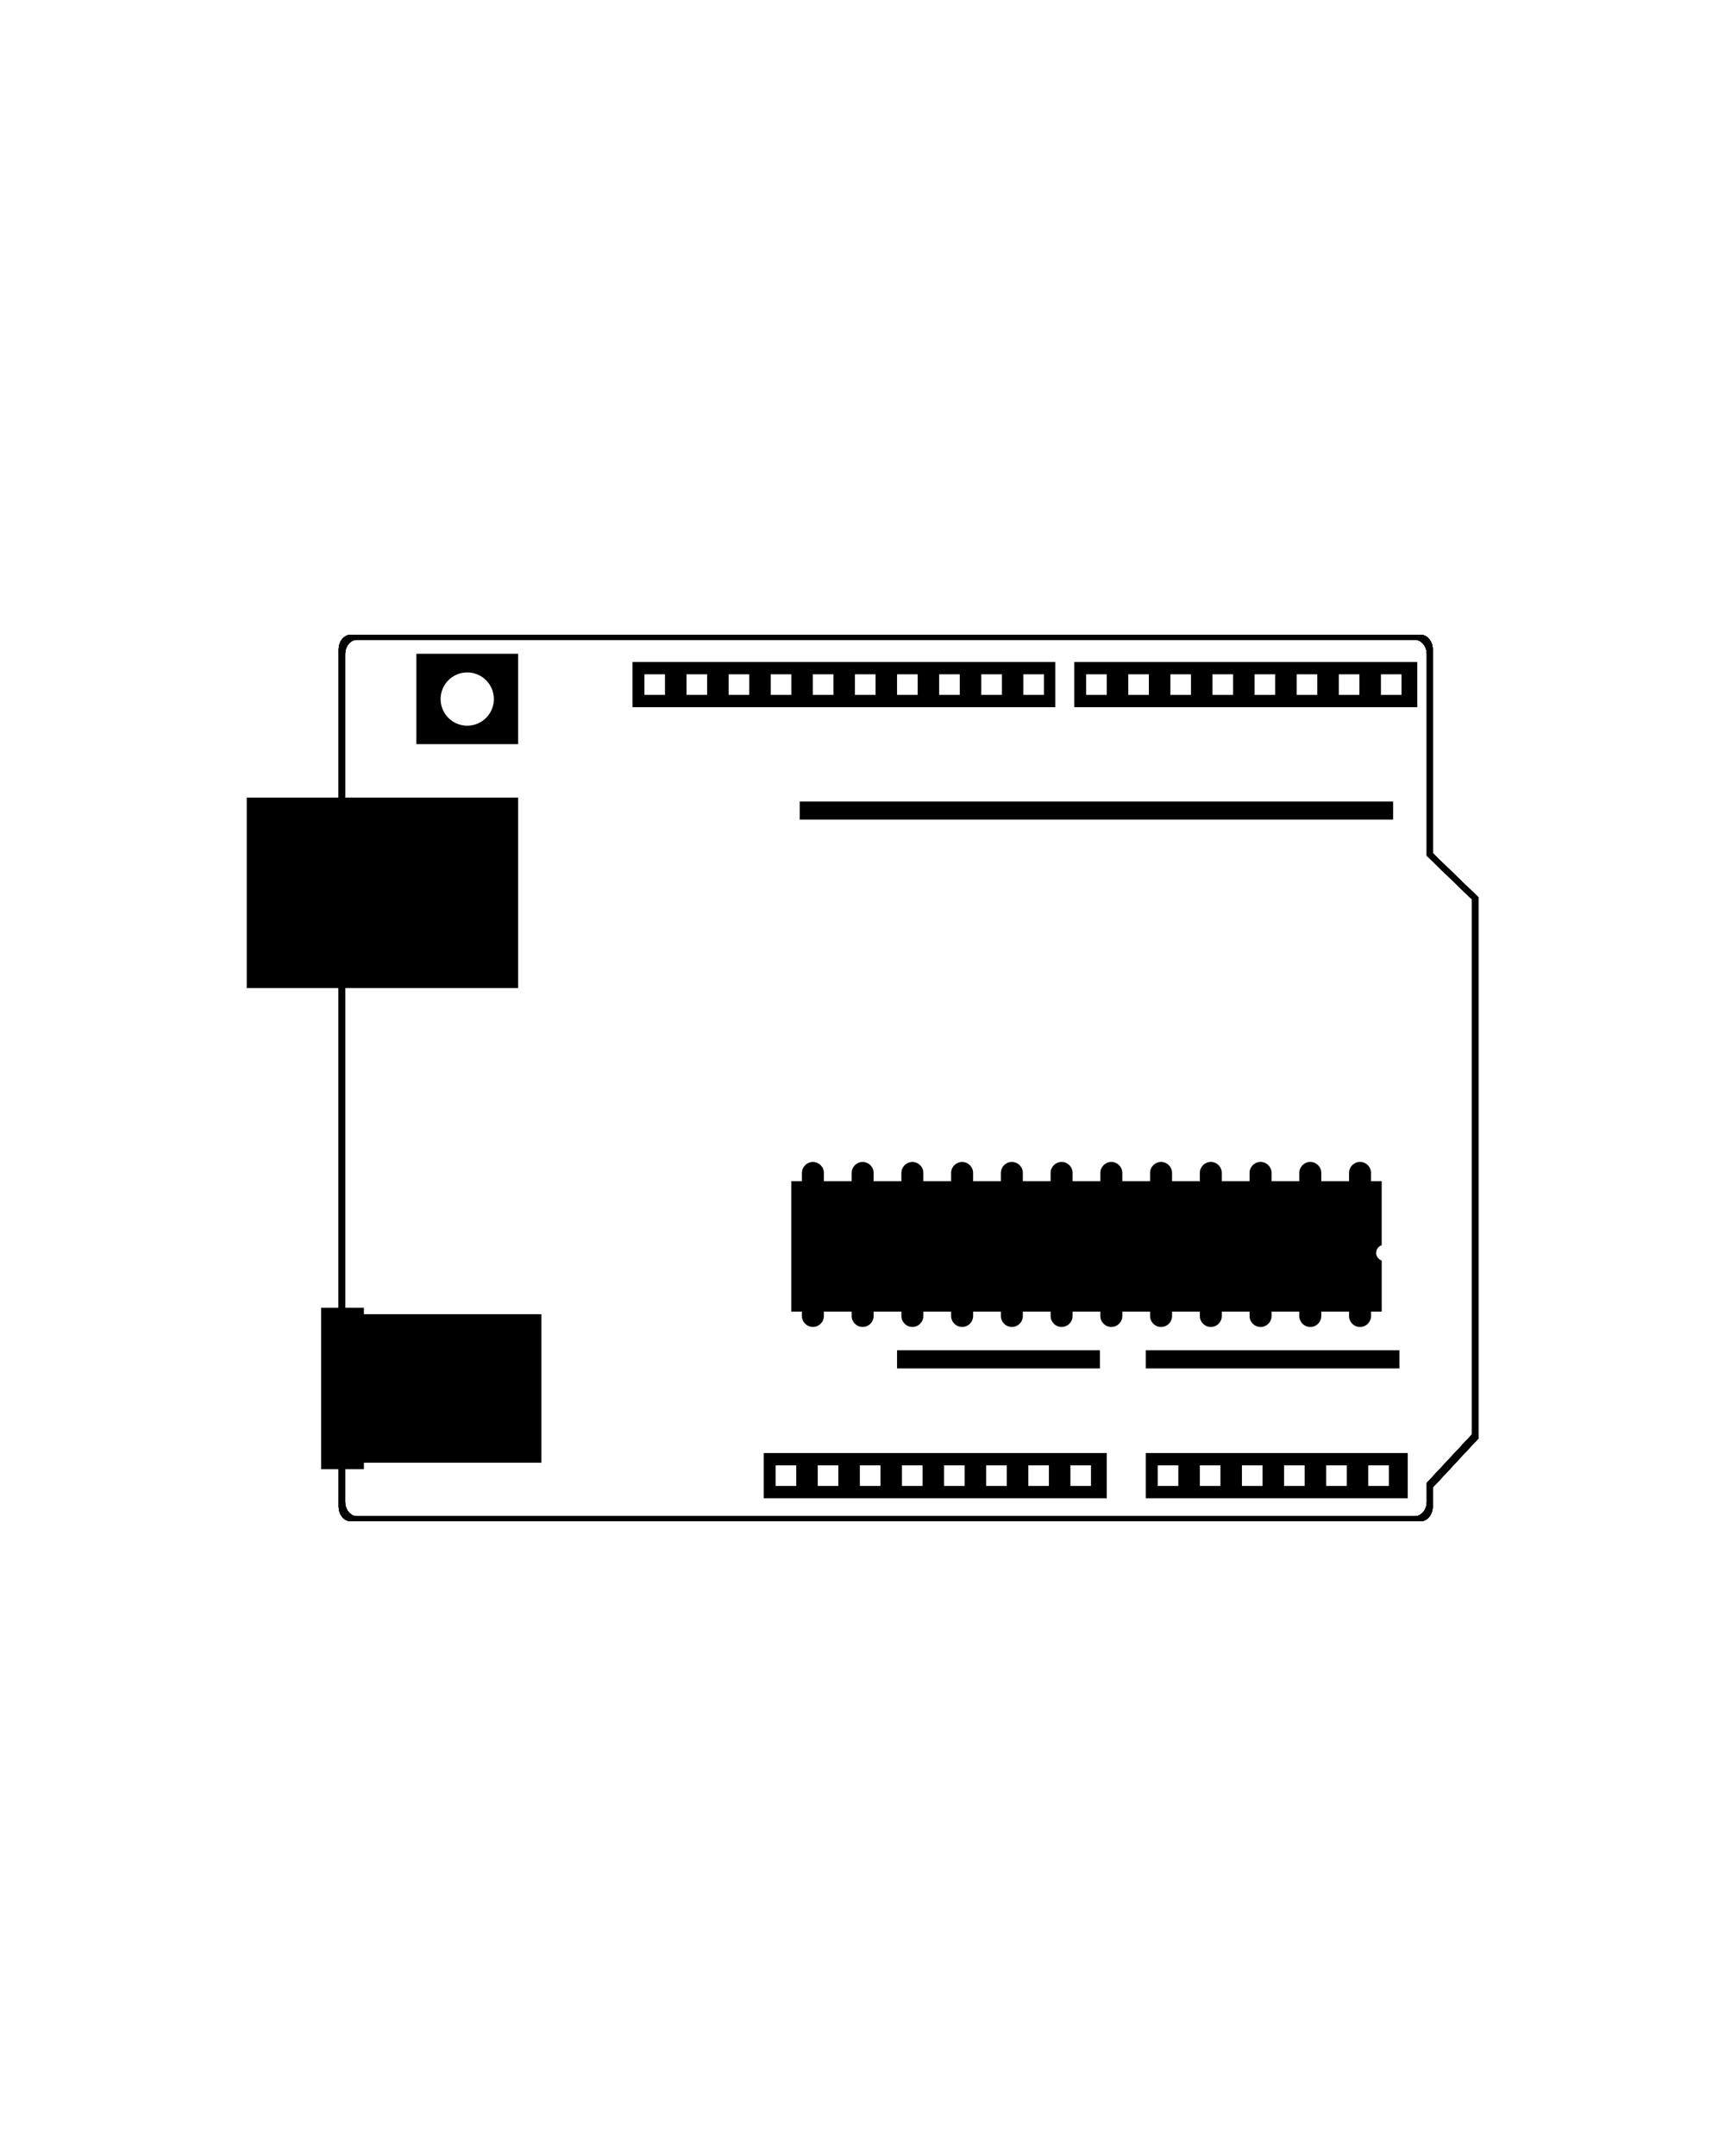 <?xml version="1.0" encoding="UTF-8" standalone="no"?>
<!DOCTYPE svg PUBLIC "-//W3C//DTD SVG 1.1//EN" "http://www.w3.org/Graphics/SVG/1.1/DTD/svg11.dtd">
<svg xmlns:dc="http://purl.org/dc/elements/1.1/" xmlns:xl="http://www.w3.org/1999/xlink" version="1.1" xmlns="http://www.w3.org/2000/svg" viewBox="0 0 95 118.75" width="95" height="118.75">
  <defs/>
  <g id="Arbeitsfl_che_1" fill-opacity="1" stroke-dasharray="none" stroke="none" stroke-opacity="1" fill="none">
    <title>Canvas 1</title>
    <g id="Arbeitsfl_che_1: Ebene 3">
      <title>Ebene 3</title>
      <g id="Group_44">
        <title>Arbeitsfl_che_1</title>
        <g id="Group_45">
          <title>Arbeitsfl_che_1: Layer 1</title>
          <g id="Group_68">
            <title>Group_3</title>
            <g id="Group_82">
              <title>Graphic_11</title>
              <g id="Graphic_83">
                <path d="M 78.902 46.994 L 78.902 35.775 C 78.902 35.325 78.602 34.961 78.232 34.961 L 19.322 34.961 C 18.952 34.961 18.652 35.326 18.652 35.775 L 18.652 82.975 C 18.652 83.425 18.952 83.789 19.322 83.789 L 78.232 83.789 C 78.602 83.789 78.902 83.425 78.902 82.975 L 78.902 81.929 L 81.413 79.231 L 81.413 49.422 Z M 81.063 79.009 L 78.579 81.677 L 78.579 82.711 C 78.579 83.156 78.283 83.516 77.917 83.516 L 19.664 83.516 C 19.299 83.516 19.003 83.156 19.003 82.711 L 19.003 36.039 C 19.003 35.594 19.299 35.234 19.664 35.234 L 77.917 35.234 C 78.283 35.234 78.579 35.594 78.579 36.039 L 78.579 47.132 L 81.062 49.533 L 81.062 79.009 L 81.063 79.009 Z" fill="black"/>
              </g>
            </g>
            <g id="Group_80">
              <title>Graphic_10</title>
              <g id="Graphic_81">
                <path d="M 78.902 46.994 L 78.902 35.775 C 78.902 35.325 78.602 34.961 78.232 34.961 L 19.322 34.961 C 18.952 34.961 18.652 35.326 18.652 35.775 L 18.652 82.975 C 18.652 83.425 18.952 83.789 19.322 83.789 L 78.232 83.789 C 78.602 83.789 78.902 83.425 78.902 82.975 L 78.902 81.929 L 81.413 79.231 L 81.413 49.422 Z M 81.063 79.009 L 78.579 81.677 L 78.579 82.711 C 78.579 83.156 78.283 83.516 77.917 83.516 L 19.664 83.516 C 19.299 83.516 19.003 83.156 19.003 82.711 L 19.003 36.039 C 19.003 35.594 19.299 35.234 19.664 35.234 L 77.917 35.234 C 78.283 35.234 78.579 35.594 78.579 36.039 L 78.579 47.132 L 81.062 49.533 L 81.062 79.009 L 81.063 79.009 Z" fill="black"/>
              </g>
            </g>
            <g id="Group_78">
              <title>Graphic_9</title>
              <g id="Graphic_79">
                <path d="M 78.902 46.994 L 78.902 35.775 C 78.902 35.325 78.602 34.961 78.232 34.961 L 19.322 34.961 C 18.952 34.961 18.652 35.326 18.652 35.775 L 18.652 82.975 C 18.652 83.425 18.952 83.789 19.322 83.789 L 78.232 83.789 C 78.602 83.789 78.902 83.425 78.902 82.975 L 78.902 81.929 L 81.413 79.231 L 81.413 49.422 Z M 81.063 79.009 L 78.579 81.677 L 78.579 82.711 C 78.579 83.156 78.283 83.516 77.917 83.516 L 19.664 83.516 C 19.299 83.516 19.003 83.156 19.003 82.711 L 19.003 36.039 C 19.003 35.594 19.299 35.234 19.664 35.234 L 77.917 35.234 C 78.283 35.234 78.579 35.594 78.579 36.039 L 78.579 47.132 L 81.062 49.533 L 81.062 79.009 L 81.063 79.009 Z" fill="black"/>
              </g>
            </g>
            <g id="Group_76">
              <title>Graphic_8</title>
              <g id="Graphic_77">
                <path d="M 78.902 46.994 L 78.902 35.775 C 78.902 35.325 78.602 34.961 78.232 34.961 L 19.322 34.961 C 18.952 34.961 18.652 35.326 18.652 35.775 L 18.652 82.975 C 18.652 83.425 18.952 83.789 19.322 83.789 L 78.232 83.789 C 78.602 83.789 78.902 83.425 78.902 82.975 L 78.902 81.929 L 81.413 79.231 L 81.413 49.422 Z M 81.063 79.009 L 78.579 81.677 L 78.579 82.711 C 78.579 83.156 78.283 83.516 77.917 83.516 L 19.664 83.516 C 19.299 83.516 19.003 83.156 19.003 82.711 L 19.003 36.039 C 19.003 35.594 19.299 35.234 19.664 35.234 L 77.917 35.234 C 78.283 35.234 78.579 35.594 78.579 36.039 L 78.579 47.132 L 81.062 49.533 L 81.062 79.009 L 81.063 79.009 Z" fill="black"/>
              </g>
            </g>
            <g id="Group_74">
              <title>Graphic_7</title>
              <g id="Graphic_75">
                <path d="M 78.902 46.994 L 78.902 35.775 C 78.902 35.325 78.602 34.961 78.232 34.961 L 19.322 34.961 C 18.952 34.961 18.652 35.326 18.652 35.775 L 18.652 82.975 C 18.652 83.425 18.952 83.789 19.322 83.789 L 78.232 83.789 C 78.602 83.789 78.902 83.425 78.902 82.975 L 78.902 81.929 L 81.413 79.231 L 81.413 49.422 Z M 81.063 79.009 L 78.579 81.677 L 78.579 82.711 C 78.579 83.156 78.283 83.516 77.917 83.516 L 19.664 83.516 C 19.299 83.516 19.003 83.156 19.003 82.711 L 19.003 36.039 C 19.003 35.594 19.299 35.234 19.664 35.234 L 77.917 35.234 C 78.283 35.234 78.579 35.594 78.579 36.039 L 78.579 47.132 L 81.062 49.533 L 81.062 79.009 L 81.063 79.009 Z" fill="black"/>
              </g>
            </g>
            <g id="Group_72">
              <title>Graphic_6</title>
              <g id="Graphic_73">
                <path d="M 78.902 46.994 L 78.902 35.775 C 78.902 35.325 78.602 34.961 78.232 34.961 L 19.322 34.961 C 18.952 34.961 18.652 35.326 18.652 35.775 L 18.652 82.975 C 18.652 83.425 18.952 83.789 19.322 83.789 L 78.232 83.789 C 78.602 83.789 78.902 83.425 78.902 82.975 L 78.902 81.929 L 81.413 79.231 L 81.413 49.422 Z M 81.063 79.009 L 78.579 81.677 L 78.579 82.711 C 78.579 83.156 78.283 83.516 77.917 83.516 L 19.664 83.516 C 19.299 83.516 19.003 83.156 19.003 82.711 L 19.003 36.039 C 19.003 35.594 19.299 35.234 19.664 35.234 L 77.917 35.234 C 78.283 35.234 78.579 35.594 78.579 36.039 L 78.579 47.132 L 81.062 49.533 L 81.062 79.009 L 81.063 79.009 Z" fill="black"/>
              </g>
            </g>
            <g id="Group_69">
              <title>Group_4</title>
              <g id="Group_70">
                <title>Graphic_5</title>
                <g id="Graphic_71">
                  <path d="M 78.902 46.994 L 78.902 35.775 C 78.902 35.325 78.602 34.961 78.232 34.961 L 19.322 34.961 C 18.952 34.961 18.652 35.326 18.652 35.775 L 18.652 82.975 C 18.652 83.425 18.952 83.789 19.322 83.789 L 78.232 83.789 C 78.602 83.789 78.902 83.425 78.902 82.975 L 78.902 81.929 L 81.413 79.231 L 81.413 49.422 Z M 81.063 79.009 L 78.579 81.677 L 78.579 82.711 C 78.579 83.156 78.283 83.516 77.917 83.516 L 19.664 83.516 C 19.299 83.516 19.003 83.156 19.003 82.711 L 19.003 36.039 C 19.003 35.594 19.299 35.234 19.664 35.234 L 77.917 35.234 C 78.283 35.234 78.579 35.594 78.579 36.039 L 78.579 47.132 L 81.062 49.533 L 81.062 79.009 L 81.063 79.009 Z" fill="black"/>
                </g>
              </g>
            </g>
          </g>
          <g id="Group_66">
            <title>Graphic_12</title>
            <g id="Graphic_67">
              <rect x="13.588" y="43.931" width="14.945" height="10.492" fill="black"/>
            </g>
          </g>
          <g id="Group_64">
            <title>Graphic_13</title>
            <g id="Graphic_65">
              <path d="M 20.04 72.385 L 20.04 72.029 L 17.685 72.029 L 17.685 80.921 L 20.04 80.921 L 20.04 80.565 L 29.816 80.565 L 29.816 72.385 Z" fill="black"/>
            </g>
          </g>
          <g id="Group_62">
            <title>Graphic_14</title>
            <g id="Graphic_63">
              <path d="M 76.093 68.586 L 76.093 65.059 L 75.505 65.059 L 75.505 64.602 C 75.505 64.268 75.234 63.997 74.9 63.997 C 74.566 63.997 74.295 64.268 74.295 64.602 L 74.295 65.059 L 72.766 65.059 L 72.766 64.603 C 72.766 64.269 72.495 63.998 72.161 63.998 C 71.827 63.998 71.556 64.269 71.556 64.603 L 71.556 65.059 L 70.027 65.059 L 70.027 64.603 C 70.027 64.269 69.756 63.998 69.422 63.998 C 69.087 63.998 68.816 64.269 68.816 64.603 L 68.816 65.059 L 67.287 65.059 L 67.287 64.603 C 67.287 64.269 67.017 63.998 66.682 63.998 C 66.348 63.998 66.077 64.269 66.077 64.603 L 66.077 65.059 L 64.548 65.059 L 64.548 64.603 C 64.548 64.269 64.277 63.999 63.943 63.999 C 63.609 63.999 63.338 64.269 63.338 64.603 L 63.338 65.059 L 61.809 65.059 L 61.809 64.604 C 61.809 64.27 61.538 63.999 61.204 63.999 C 60.87 63.999 60.599 64.27 60.599 64.604 L 60.599 65.059 L 59.07 65.059 L 59.07 64.604 C 59.07 64.27 58.799 63.999 58.465 63.999 C 58.13 63.999 57.859 64.27 57.859 64.604 L 57.859 65.059 L 56.33 65.059 L 56.33 64.604 C 56.33 64.27 56.06 63.999 55.725 63.999 C 55.391 63.999 55.12 64.27 55.12 64.604 L 55.12 65.059 L 53.591 65.059 L 53.591 64.605 C 53.591 64.271 53.32 64 52.986 64 C 52.651 64 52.38 64.271 52.38 64.605 L 52.38 65.059 L 50.851 65.059 L 50.851 64.605 C 50.851 64.271 50.581 64 50.246 64 C 49.912 64 49.641 64.271 49.641 64.605 L 49.641 65.059 L 48.113 65.059 L 48.113 64.605 C 48.113 64.271 47.842 64 47.508 64 C 47.174 64 46.903 64.271 46.903 64.605 L 46.903 65.059 L 45.374 65.059 L 45.374 64.605 C 45.374 64.271 45.103 64 44.769 64 C 44.435 64 44.164 64.271 44.164 64.605 L 44.164 65.059 L 43.576 65.059 L 43.576 72.242 L 44.164 72.242 L 44.164 72.481 C 44.164 72.816 44.435 73.086 44.769 73.086 C 45.103 73.086 45.374 72.816 45.374 72.481 L 45.374 72.242 L 46.903 72.242 L 46.903 72.481 C 46.903 72.816 47.174 73.087 47.508 73.087 C 47.842 73.087 48.113 72.816 48.113 72.481 L 48.113 72.242 L 49.642 72.242 L 49.642 72.482 C 49.642 72.816 49.913 73.087 50.247 73.087 C 50.581 73.087 50.852 72.816 50.852 72.482 L 50.852 72.242 L 52.381 72.242 L 52.381 72.482 C 52.381 72.817 52.652 73.087 52.986 73.087 C 53.321 73.087 53.592 72.817 53.592 72.482 L 53.592 72.242 L 55.121 72.242 L 55.121 72.482 C 55.121 72.817 55.391 73.088 55.726 73.088 C 56.06 73.088 56.331 72.817 56.331 72.482 L 56.331 72.242 L 57.86 72.242 L 57.86 72.483 C 57.86 72.817 58.131 73.088 58.465 73.088 C 58.799 73.088 59.07 72.817 59.07 72.483 L 59.07 72.242 L 60.599 72.242 L 60.599 72.483 C 60.599 72.817 60.87 73.088 61.204 73.088 C 61.538 73.088 61.809 72.817 61.809 72.483 L 61.809 72.242 L 63.338 72.242 L 63.338 72.483 C 63.338 72.818 63.609 73.088 63.943 73.088 C 64.278 73.088 64.549 72.818 64.549 72.483 L 64.549 72.242 L 66.078 72.242 L 66.078 72.483 C 66.078 72.818 66.348 73.089 66.683 73.089 C 67.017 73.089 67.288 72.818 67.288 72.483 L 67.288 72.242 L 68.817 72.242 L 68.817 72.484 C 68.817 72.818 69.088 73.089 69.422 73.089 C 69.756 73.089 70.027 72.818 70.027 72.484 L 70.027 72.242 L 71.556 72.242 L 71.556 72.484 C 71.556 72.819 71.827 73.089 72.161 73.089 C 72.495 73.089 72.766 72.819 72.766 72.484 L 72.766 72.242 L 74.295 72.242 L 74.295 72.484 C 74.295 72.819 74.566 73.089 74.9 73.089 C 75.235 73.089 75.506 72.819 75.506 72.484 L 75.506 72.242 L 76.094 72.242 L 76.094 69.427 C 75.916 69.368 75.788 69.203 75.788 69.006 C 75.788 68.809 75.916 68.645 76.093 68.586 Z" fill="black"/>
            </g>
          </g>
          <g id="Group_60">
            <title>Graphic_15</title>
            <g id="Graphic_61">
              <path d="M 59.16 36.463 L 59.16 38.952 L 78.054 38.952 L 78.054 36.463 Z M 60.952 38.275 L 59.818 38.275 L 59.818 37.14 L 60.952 37.14 Z M 63.271 38.275 L 62.137 38.275 L 62.137 37.14 L 63.271 37.14 Z M 65.59 38.275 L 64.456 38.275 L 64.456 37.14 L 65.59 37.14 Z M 67.909 38.275 L 66.775 38.275 L 66.775 37.14 L 67.909 37.14 Z M 70.228 38.275 L 69.094 38.275 L 69.094 37.14 L 70.228 37.14 Z M 72.547 38.275 L 71.413 38.275 L 71.413 37.14 L 72.547 37.14 Z M 74.866 38.275 L 73.732 38.275 L 73.732 37.14 L 74.866 37.14 Z M 77.185 38.275 L 76.051 38.275 L 76.051 37.14 L 77.185 37.14 Z" fill="black"/>
            </g>
          </g>
          <g id="Group_58">
            <title>Graphic_16</title>
            <g id="Graphic_59">
              <path d="M 34.831 36.462 L 34.831 38.952 L 58.118 38.952 L 58.118 36.462 Z M 36.623 38.274 L 35.489 38.274 L 35.489 37.14 L 36.623 37.14 Z M 38.943 38.274 L 37.808 38.274 L 37.808 37.14 L 38.943 37.14 Z M 41.261 38.274 L 40.127 38.274 L 40.127 37.14 L 41.261 37.14 Z M 43.58 38.274 L 42.446 38.274 L 42.446 37.14 L 43.58 37.14 Z M 45.899 38.274 L 44.765 38.274 L 44.765 37.14 L 45.899 37.14 Z M 48.219 38.274 L 47.084 38.274 L 47.084 37.14 L 48.219 37.14 Z M 50.537 38.274 L 49.403 38.274 L 49.403 37.14 L 50.537 37.14 Z M 52.856 38.274 L 51.722 38.274 L 51.722 37.14 L 52.856 37.14 Z M 55.176 38.274 L 54.041 38.274 L 54.041 37.14 L 55.176 37.14 Z M 57.494 38.274 L 56.36 38.274 L 56.36 37.14 L 57.494 37.14 Z" fill="black"/>
            </g>
          </g>
          <g id="Group_56">
            <title>Graphic_17</title>
            <g id="Graphic_57">
              <path d="M 42.058 80.032 L 42.058 82.522 L 60.952 82.522 L 60.952 80.032 Z M 43.851 81.844 L 42.717 81.844 L 42.717 80.71 L 43.851 80.71 Z M 46.17 81.844 L 45.035 81.844 L 45.035 80.71 L 46.17 80.71 Z M 48.489 81.844 L 47.354 81.844 L 47.354 80.71 L 48.489 80.71 Z M 50.808 81.844 L 49.674 81.844 L 49.674 80.71 L 50.808 80.71 Z M 53.127 81.844 L 51.993 81.844 L 51.993 80.71 L 53.127 80.71 Z M 55.446 81.844 L 54.311 81.844 L 54.311 80.71 L 55.446 80.71 Z M 57.765 81.844 L 56.631 81.844 L 56.631 80.71 L 57.765 80.71 Z M 60.084 81.844 L 58.95 81.844 L 58.95 80.71 L 60.084 80.71 Z" fill="black"/>
            </g>
          </g>
          <g id="Group_54">
            <title>Graphic_18</title>
            <g id="Graphic_55">
              <path d="M 63.1 80.032 L 63.1 82.522 L 77.527 82.522 L 77.527 80.032 Z M 64.893 81.844 L 63.758 81.844 L 63.758 80.71 L 64.893 80.71 Z M 67.212 81.844 L 66.077 81.844 L 66.077 80.71 L 67.212 80.71 Z M 69.531 81.844 L 68.396 81.844 L 68.396 80.71 L 69.531 80.71 Z M 71.85 81.844 L 70.716 81.844 L 70.716 80.71 L 71.85 80.71 Z M 74.169 81.844 L 73.034 81.844 L 73.034 80.71 L 74.169 80.71 Z M 76.487 81.844 L 75.353 81.844 L 75.353 80.71 L 76.487 80.71 Z" fill="black"/>
            </g>
          </g>
          <g id="Group_52">
            <title>Graphic_19</title>
            <g id="Graphic_53">
              <path d="M 22.931 36.009 L 22.931 40.988 L 28.533 40.988 L 28.533 36.009 Z M 25.732 39.971 C 24.922 39.971 24.265 39.314 24.265 38.504 C 24.265 37.693 24.922 37.037 25.732 37.037 C 26.542 37.037 27.199 37.693 27.199 38.504 C 27.199 39.314 26.542 39.971 25.732 39.971 Z" fill="black"/>
            </g>
          </g>
          <g id="Group_50">
            <title>Line_20</title>
            <g id="Line_51">
              <line x1="76.725" y1="44.643" x2="44.045" y2="44.643" stroke="black" stroke-linecap="butt" stroke-linejoin="round" stroke-width="1"/>
            </g>
          </g>
          <g id="Group_48">
            <title>Line_21</title>
            <g id="Line_49">
              <line x1="77.073" y1="74.871" x2="63.1" y2="74.871" stroke="black" stroke-linecap="butt" stroke-linejoin="round" stroke-width="1"/>
            </g>
          </g>
          <g id="Group_46">
            <title>Line_22</title>
            <g id="Line_47">
              <line x1="60.578" y1="74.871" x2="49.403" y2="74.871" stroke="black" stroke-linecap="butt" stroke-linejoin="round" stroke-width="1"/>
            </g>
          </g>
        </g>
      </g>
    </g>
  </g>
</svg>
